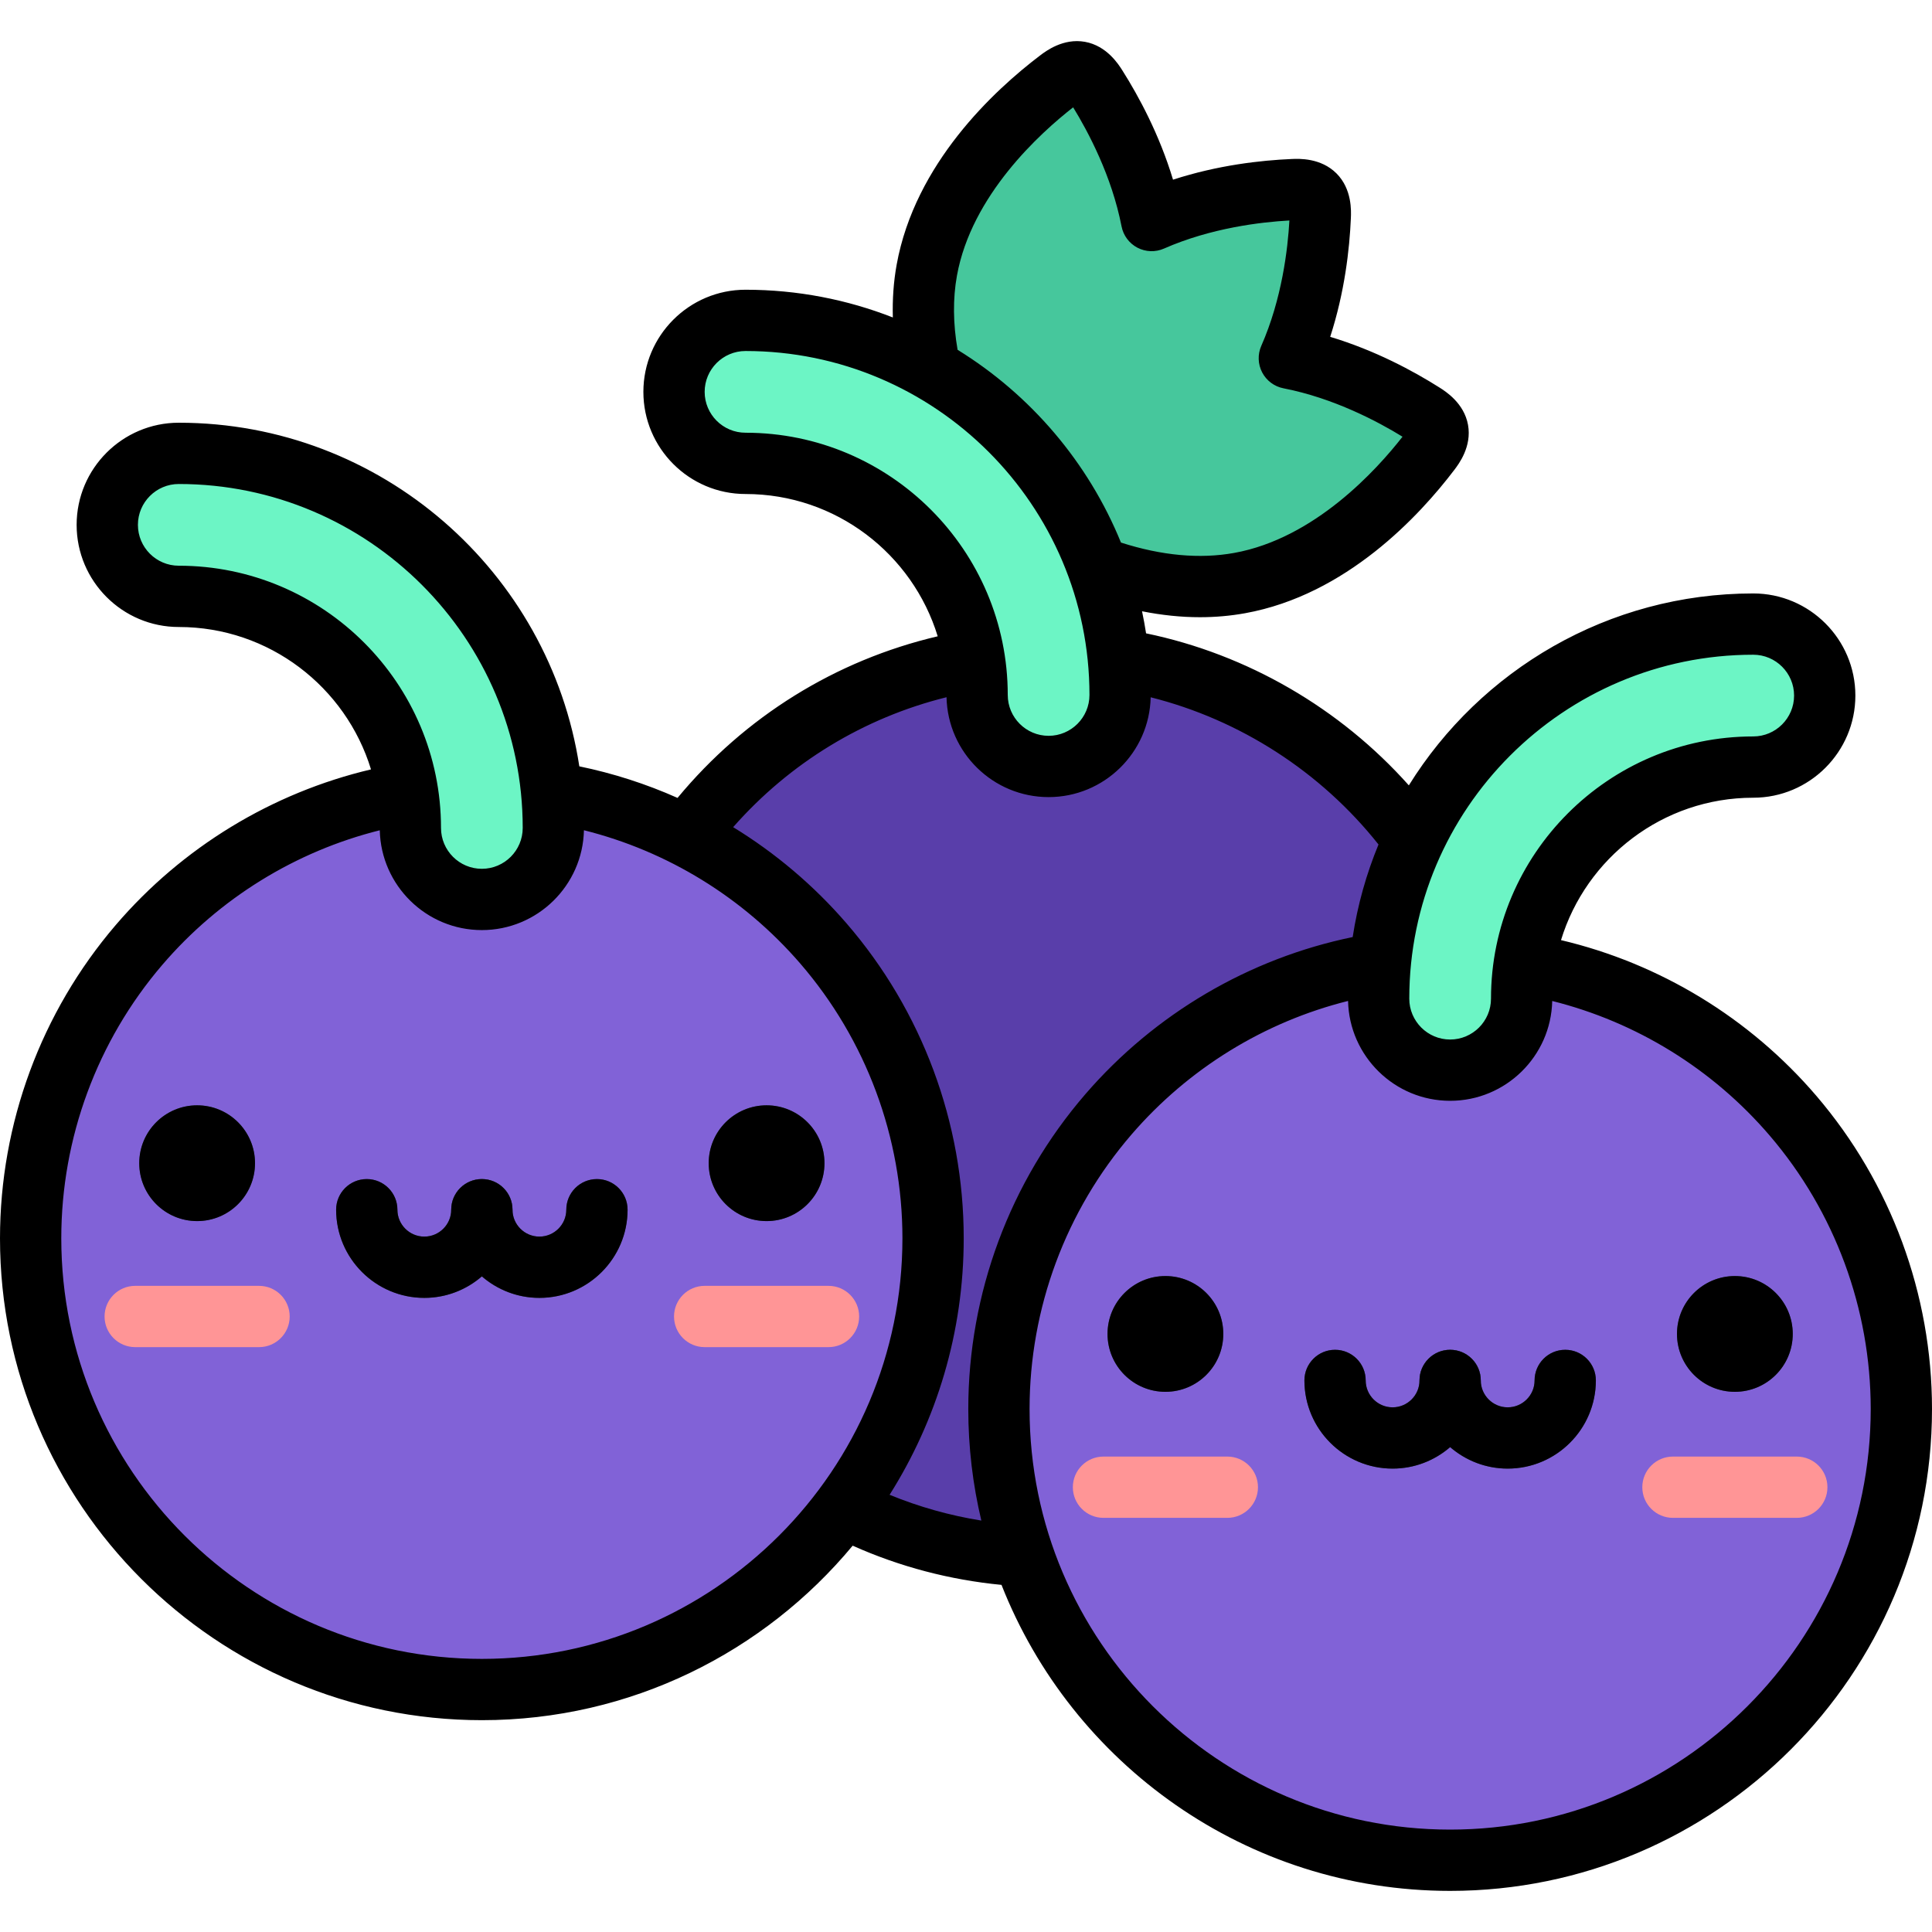 <?xml version="1.0" encoding="iso-8859-1"?>
<!-- Generator: Adobe Illustrator 19.0.0, SVG Export Plug-In . SVG Version: 6.00 Build 0)  -->
<svg version="1.1" id="Layer_1" xmlns="http://www.w3.org/2000/svg" xmlns:xlink="http://www.w3.org/1999/xlink" x="0px" y="0px"
	 viewBox="0 0 512 512" style="enable-background:new 0 0 512 512;" xml:space="preserve">
<path style="fill:#46C79C;" d="M377.139,109.565c-7.215-4.567-20.288-11.683-35.454-14.633c6.222-14.142,7.831-28.938,8.195-37.469
	c0.237-5.547-1.715-7.448-7.213-7.213c-8.533,0.363-23.33,1.971-37.473,8.193c-2.95-15.167-10.066-28.24-14.632-35.455
	c-2.967-4.691-5.654-5.142-10.038-1.811c-10.225,7.759-30.485,25.89-34.917,50.428c-4.433,24.54,8.205,48.613,15.067,59.455
	c1.475,2.333,6.058,6.917,8.391,8.391c10.842,6.862,34.914,19.5,59.455,15.067c24.538-4.433,42.669-24.691,50.429-34.917
	C382.28,115.217,381.83,112.53,377.139,109.565z"/>
<circle style="fill:#593EAA;" cx="277.891" cy="292.919" r="119.576"/>
<circle style="fill:#8162D7;" cx="127.696" cy="328.161" r="119.576"/>
<circle style="fill:#3F4963;" cx="52.241" cy="308.261" r="15.34"/>
<path style="fill:#FF9596;" d="M68.651,357.004H35.832c-4.485,0-8.12-3.635-8.12-8.12s3.636-8.12,8.12-8.12h32.82
	c4.485,0,8.12,3.635,8.12,8.12S73.136,357.004,68.651,357.004z"/>
<circle style="fill:#3F4963;" cx="203.151" cy="308.261" r="15.34"/>
<path style="fill:#FF9596;" d="M219.564,357.004h-32.821c-4.485,0-8.12-3.635-8.12-8.12s3.636-8.12,8.12-8.12h32.821
	c4.485,0,8.12,3.635,8.12,8.12S224.048,357.004,219.564,357.004z"/>
<g>
	<path style="fill:#3F4963;" d="M112.448,343.954c-12.887,0-23.372-10.484-23.372-23.369c0-4.486,3.636-8.12,8.12-8.12
		s8.12,3.635,8.12,8.12c0,3.931,3.199,7.129,7.131,7.129c3.93,0,7.129-3.197,7.129-7.129c0-4.486,3.636-8.12,8.12-8.12
		c4.485,0,8.12,3.635,8.12,8.12C135.818,333.47,125.335,343.954,112.448,343.954z"/>
	<path style="fill:#3F4963;" d="M142.946,343.954c-12.885,0-23.369-10.484-23.369-23.369c0-4.486,3.636-8.12,8.12-8.12
		s8.12,3.635,8.12,8.12c0,3.931,3.198,7.129,7.129,7.129s7.129-3.197,7.129-7.129c0-4.486,3.636-8.12,8.12-8.12
		c4.485,0,8.12,3.635,8.12,8.12C166.316,333.47,155.833,343.954,142.946,343.954z"/>
</g>
<circle style="fill:#8162D7;" cx="384.301" cy="373.408" r="119.576"/>
<circle style="fill:#3F4963;" cx="308.846" cy="353.508" r="15.34"/>
<path style="fill:#FF9596;" d="M325.256,402.247h-32.82c-4.485,0-8.12-3.635-8.12-8.12s3.636-8.12,8.12-8.12h32.82
	c4.485,0,8.12,3.635,8.12,8.12C333.376,398.612,329.74,402.247,325.256,402.247z"/>
<circle style="fill:#3F4963;" cx="459.756" cy="353.508" r="15.34"/>
<path style="fill:#FF9596;" d="M476.168,402.247h-32.82c-4.485,0-8.12-3.635-8.12-8.12s3.636-8.12,8.12-8.12h32.82
	c4.485,0,8.12,3.635,8.12,8.12C484.289,398.612,480.653,402.247,476.168,402.247z"/>
<g>
	<path style="fill:#3F4963;" d="M369.053,389.197c-12.887,0-23.372-10.484-23.372-23.369c0-4.486,3.636-8.12,8.12-8.12
		c4.485,0,8.12,3.635,8.12,8.12c0,3.931,3.199,7.129,7.131,7.129c3.93,0,7.129-3.197,7.129-7.129c0-4.486,3.636-8.12,8.12-8.12
		c4.485,0,8.12,3.635,8.12,8.12C392.422,378.714,381.939,389.197,369.053,389.197z"/>
	<path style="fill:#3F4963;" d="M399.551,389.197c-12.885,0-23.369-10.484-23.369-23.369c0-4.486,3.636-8.12,8.12-8.12
		s8.12,3.635,8.12,8.12c0,3.931,3.198,7.129,7.129,7.129s7.129-3.197,7.129-7.129c0-4.486,3.636-8.12,8.12-8.12
		s8.12,3.635,8.12,8.12C422.92,378.714,412.437,389.197,399.551,389.197z"/>
</g>
<g>
	<path style="fill:#6CF5C5;" d="M384.302,283.604c-10.464,0-18.948-8.483-18.948-18.948c0-54.737,44.531-99.269,99.269-99.269
		c10.464,0,18.948,8.483,18.948,18.948c0,10.464-8.483,18.948-18.948,18.948c-33.842,0-61.374,27.533-61.374,61.374
		C403.249,275.121,394.766,283.604,384.302,283.604z"/>
	<path style="fill:#6CF5C5;" d="M127.697,238.362c-10.464,0-18.948-8.483-18.948-18.948c0-33.842-27.532-61.374-61.374-61.374
		c-10.464,0-18.948-8.483-18.948-18.948s8.483-18.948,18.948-18.948c54.737,0,99.269,44.532,99.269,99.269
		C146.645,229.879,138.162,238.362,127.697,238.362z"/>
	<path style="fill:#6CF5C5;" d="M277.891,203.118c-10.464,0-18.948-8.483-18.948-18.948c0-33.842-27.533-61.374-61.374-61.374
		c-10.464,0-18.948-8.483-18.948-18.948s8.483-18.948,18.948-18.948c54.737,0,99.269,44.532,99.269,99.269
		C296.839,194.635,288.355,203.118,277.891,203.118z"/>
</g>
<path d="M459.759,338.164c-8.473,0-15.34,6.869-15.34,15.34c0,8.473,6.867,15.342,15.34,15.342c8.471,0,15.34-6.869,15.34-15.342
	C475.099,345.031,468.23,338.164,459.759,338.164z M481.342,290.398c-17.675-20.645-41.461-35.07-67.66-41.257
	c6.659-21.817,26.973-37.737,50.942-37.737c14.925,0,27.068-12.143,27.068-27.068c0-14.925-12.143-27.068-27.068-27.068
	c-38.486,0-72.302,20.354-91.267,50.861c-18.242-20.463-42.854-34.744-69.636-40.285c-0.302-1.968-0.662-3.918-1.07-5.851
	c5.232,1.038,10.35,1.573,15.329,1.573c4.089,0,8.089-0.353,11.986-1.056c26.838-4.85,46.262-25.89,55.452-37.997
	c1.154-1.52,4.667-6.146,3.625-11.916c-1.043-5.775-5.951-8.877-7.56-9.895c-6.911-4.373-17.028-9.838-28.967-13.437
	c3.849-11.859,5.13-23.285,5.48-31.456c0.081-1.908,0.33-7.708-3.819-11.857c-4.147-4.145-9.946-3.902-11.85-3.817
	c-8.173,0.346-19.599,1.628-31.463,5.48c-3.599-11.941-9.062-22.058-13.434-28.967c-1.02-1.613-4.124-6.521-9.899-7.564
	c-5.771-1.036-10.395,2.472-11.911,3.625c-12.112,9.188-33.153,28.612-37.999,55.452c-0.814,4.506-1.141,9.176-1.008,13.969
	c-12.107-4.741-25.275-7.348-39.042-7.348c-14.925,0-27.068,12.143-27.068,27.068s12.143,27.068,27.068,27.068
	c23.957,0,44.265,15.904,50.932,37.707c-27.058,6.35-51.114,21.28-68.948,42.829c-8.317-3.703-17.041-6.516-26.028-8.366
	c-7.887-51.495-52.485-91.062-106.15-91.062c-14.925,0-27.068,12.143-27.068,27.068c0,14.925,12.143,27.068,27.068,27.068
	c23.969,0,44.282,15.919,50.942,37.738c-26.2,6.186-49.985,20.61-67.659,41.256C10.889,268.245,0,297.726,0,328.167
	c0,70.41,57.285,127.696,127.697,127.696c39.478,0,74.826-18.011,98.269-46.242c12.52,5.589,25.743,9.063,39.445,10.388
	c18.656,47.435,64.917,81.096,118.892,81.096C454.715,501.104,512,443.82,512,373.407C512,342.97,501.111,313.49,481.342,290.398z
	 M464.623,173.509c5.971,0,10.827,4.857,10.827,10.827s-4.856,10.827-10.827,10.827c-38.32,0-69.494,31.175-69.494,69.493
	c0,5.97-4.857,10.827-10.827,10.827s-10.827-4.857-10.827-10.827C373.475,214.397,414.365,173.509,464.623,173.509z M253.6,73.049
	c3.853-21.333,22.056-37.791,30.796-44.605c3.949,6.423,10.226,18.176,12.828,31.552c0.472,2.421,2.019,4.498,4.206,5.644
	c2.187,1.144,4.777,1.231,7.035,0.237c12.473-5.487,25.708-7.031,33.237-7.448c-0.418,7.528-1.965,20.767-7.451,33.234
	c-0.994,2.259-0.906,4.847,0.238,7.036c1.146,2.187,3.221,3.734,5.645,4.206c13.372,2.601,25.123,8.875,31.548,12.828
	c-6.81,8.735-23.27,26.943-44.604,30.796c-9.134,1.649-19.216,0.719-30.01-2.743c-8.664-21.27-23.955-39.155-43.298-51.085
	C252.564,85.757,252.496,79.159,253.6,73.049z M197.569,114.676c-5.97,0-10.827-4.857-10.827-10.827
	c0-5.97,4.857-10.827,10.827-10.827c50.26,0,91.15,40.89,91.15,91.15c0,5.97-4.857,10.827-10.827,10.827
	c-5.971,0-10.827-4.857-10.827-10.827C267.064,145.851,235.889,114.676,197.569,114.676z M47.377,149.92
	c-5.971,0-10.827-4.857-10.827-10.827c0-5.97,4.856-10.827,10.827-10.827c50.259,0,91.149,40.89,91.149,91.149
	c0,5.97-4.857,10.827-10.827,10.827c-5.97,0-10.827-4.857-10.827-10.827C116.87,181.095,85.695,149.92,47.377,149.92z
	 M127.697,439.622c-61.456,0-111.456-50-111.456-111.455c0-26.569,9.501-52.299,26.755-72.451
	c15.118-17.658,35.343-30.112,57.649-35.685c0.329,14.639,12.333,26.453,27.052,26.453c14.723,0,26.73-11.817,27.053-26.463
	c22.138,5.532,42.217,17.84,57.313,35.306c17.471,20.217,27.091,46.086,27.091,72.84
	C239.154,389.622,189.154,439.622,127.697,439.622z M260.065,402.966c-8.359-1.336-16.486-3.623-24.314-6.829
	c12.435-19.696,19.644-43.007,19.644-67.97c0-30.655-11.024-60.293-31.044-83.458c-8.71-10.081-18.874-18.66-30.058-25.506
	c15-17.046,34.609-28.988,56.545-34.434c0.32,14.648,12.329,26.469,27.053,26.469c14.719,0,26.723-11.81,27.051-26.453
	c23.667,5.948,45.103,19.753,60.375,39.011c-3.206,7.765-5.534,15.983-6.843,24.532c-27.437,5.649-52.427,20.301-70.884,41.687
	c-19.98,23.156-30.985,52.77-30.985,83.39C256.605,383.578,257.808,393.476,260.065,402.966z M384.302,484.864
	c-61.456,0-111.456-50-111.456-111.457c0-26.726,9.603-52.574,27.041-72.779c15.099-17.495,35.197-29.83,57.363-35.368
	c0.323,14.646,12.33,26.465,27.053,26.465c14.719,0,26.724-11.81,27.052-26.453c22.308,5.576,42.534,18.029,57.651,35.69
	c17.253,20.15,26.754,45.878,26.754,72.445C495.759,434.864,445.759,484.864,384.302,484.864z M308.846,338.164
	c-8.471,0-15.34,6.869-15.34,15.34c0,8.473,6.869,15.342,15.34,15.342c8.471,0,15.34-6.869,15.34-15.342
	C324.186,345.031,317.317,338.164,308.846,338.164z M414.8,357.707c-4.486,0-8.12,3.635-8.12,8.12c0,3.931-3.197,7.129-7.129,7.129
	s-7.129-3.197-7.129-7.129c0-4.486-3.635-8.12-8.12-8.12s-8.12,3.635-8.12,8.12c0,3.931-3.197,7.129-7.129,7.129
	c-3.931,0-7.131-3.197-7.131-7.129c0-4.486-3.635-8.12-8.12-8.12s-8.12,3.635-8.12,8.12c0,12.887,10.485,23.369,23.372,23.369
	c5.828,0,11.151-2.159,15.249-5.699c4.098,3.54,9.421,5.699,15.249,5.699c12.885,0,23.369-10.483,23.369-23.369
	C422.92,361.343,419.286,357.707,414.8,357.707z M203.154,292.921c-8.473,0-15.34,6.869-15.34,15.34
	c0,8.473,6.867,15.342,15.34,15.342c8.471,0,15.34-6.869,15.34-15.342C218.494,299.79,211.625,292.921,203.154,292.921z
	 M158.195,312.465c-4.486,0-8.12,3.636-8.12,8.12c0,3.931-3.197,7.129-7.129,7.129s-7.129-3.197-7.129-7.129
	c0-4.485-3.635-8.12-8.12-8.12s-8.12,3.636-8.12,8.12c0,3.931-3.197,7.129-7.129,7.129s-7.131-3.197-7.131-7.129
	c0-4.485-3.635-8.12-8.12-8.12c-4.486,0-8.12,3.636-8.12,8.12c0,12.884,10.485,23.369,23.372,23.369
	c5.828,0,11.151-2.159,15.249-5.702c4.098,3.543,9.421,5.702,15.249,5.702c12.885,0,23.369-10.485,23.369-23.369
	C166.316,316.101,162.681,312.465,158.195,312.465z M52.241,292.921c-8.471,0-15.34,6.869-15.34,15.34
	c0,8.473,6.869,15.342,15.34,15.342s15.34-6.869,15.34-15.342C67.581,299.79,60.712,292.921,52.241,292.921z"/>
<g>
</g>
<g>
</g>
<g>
</g>
<g>
</g>
<g>
</g>
<g>
</g>
<g>
</g>
<g>
</g>
<g>
</g>
<g>
</g>
<g>
</g>
<g>
</g>
<g>
</g>
<g>
</g>
<g>
</g>
</svg>
